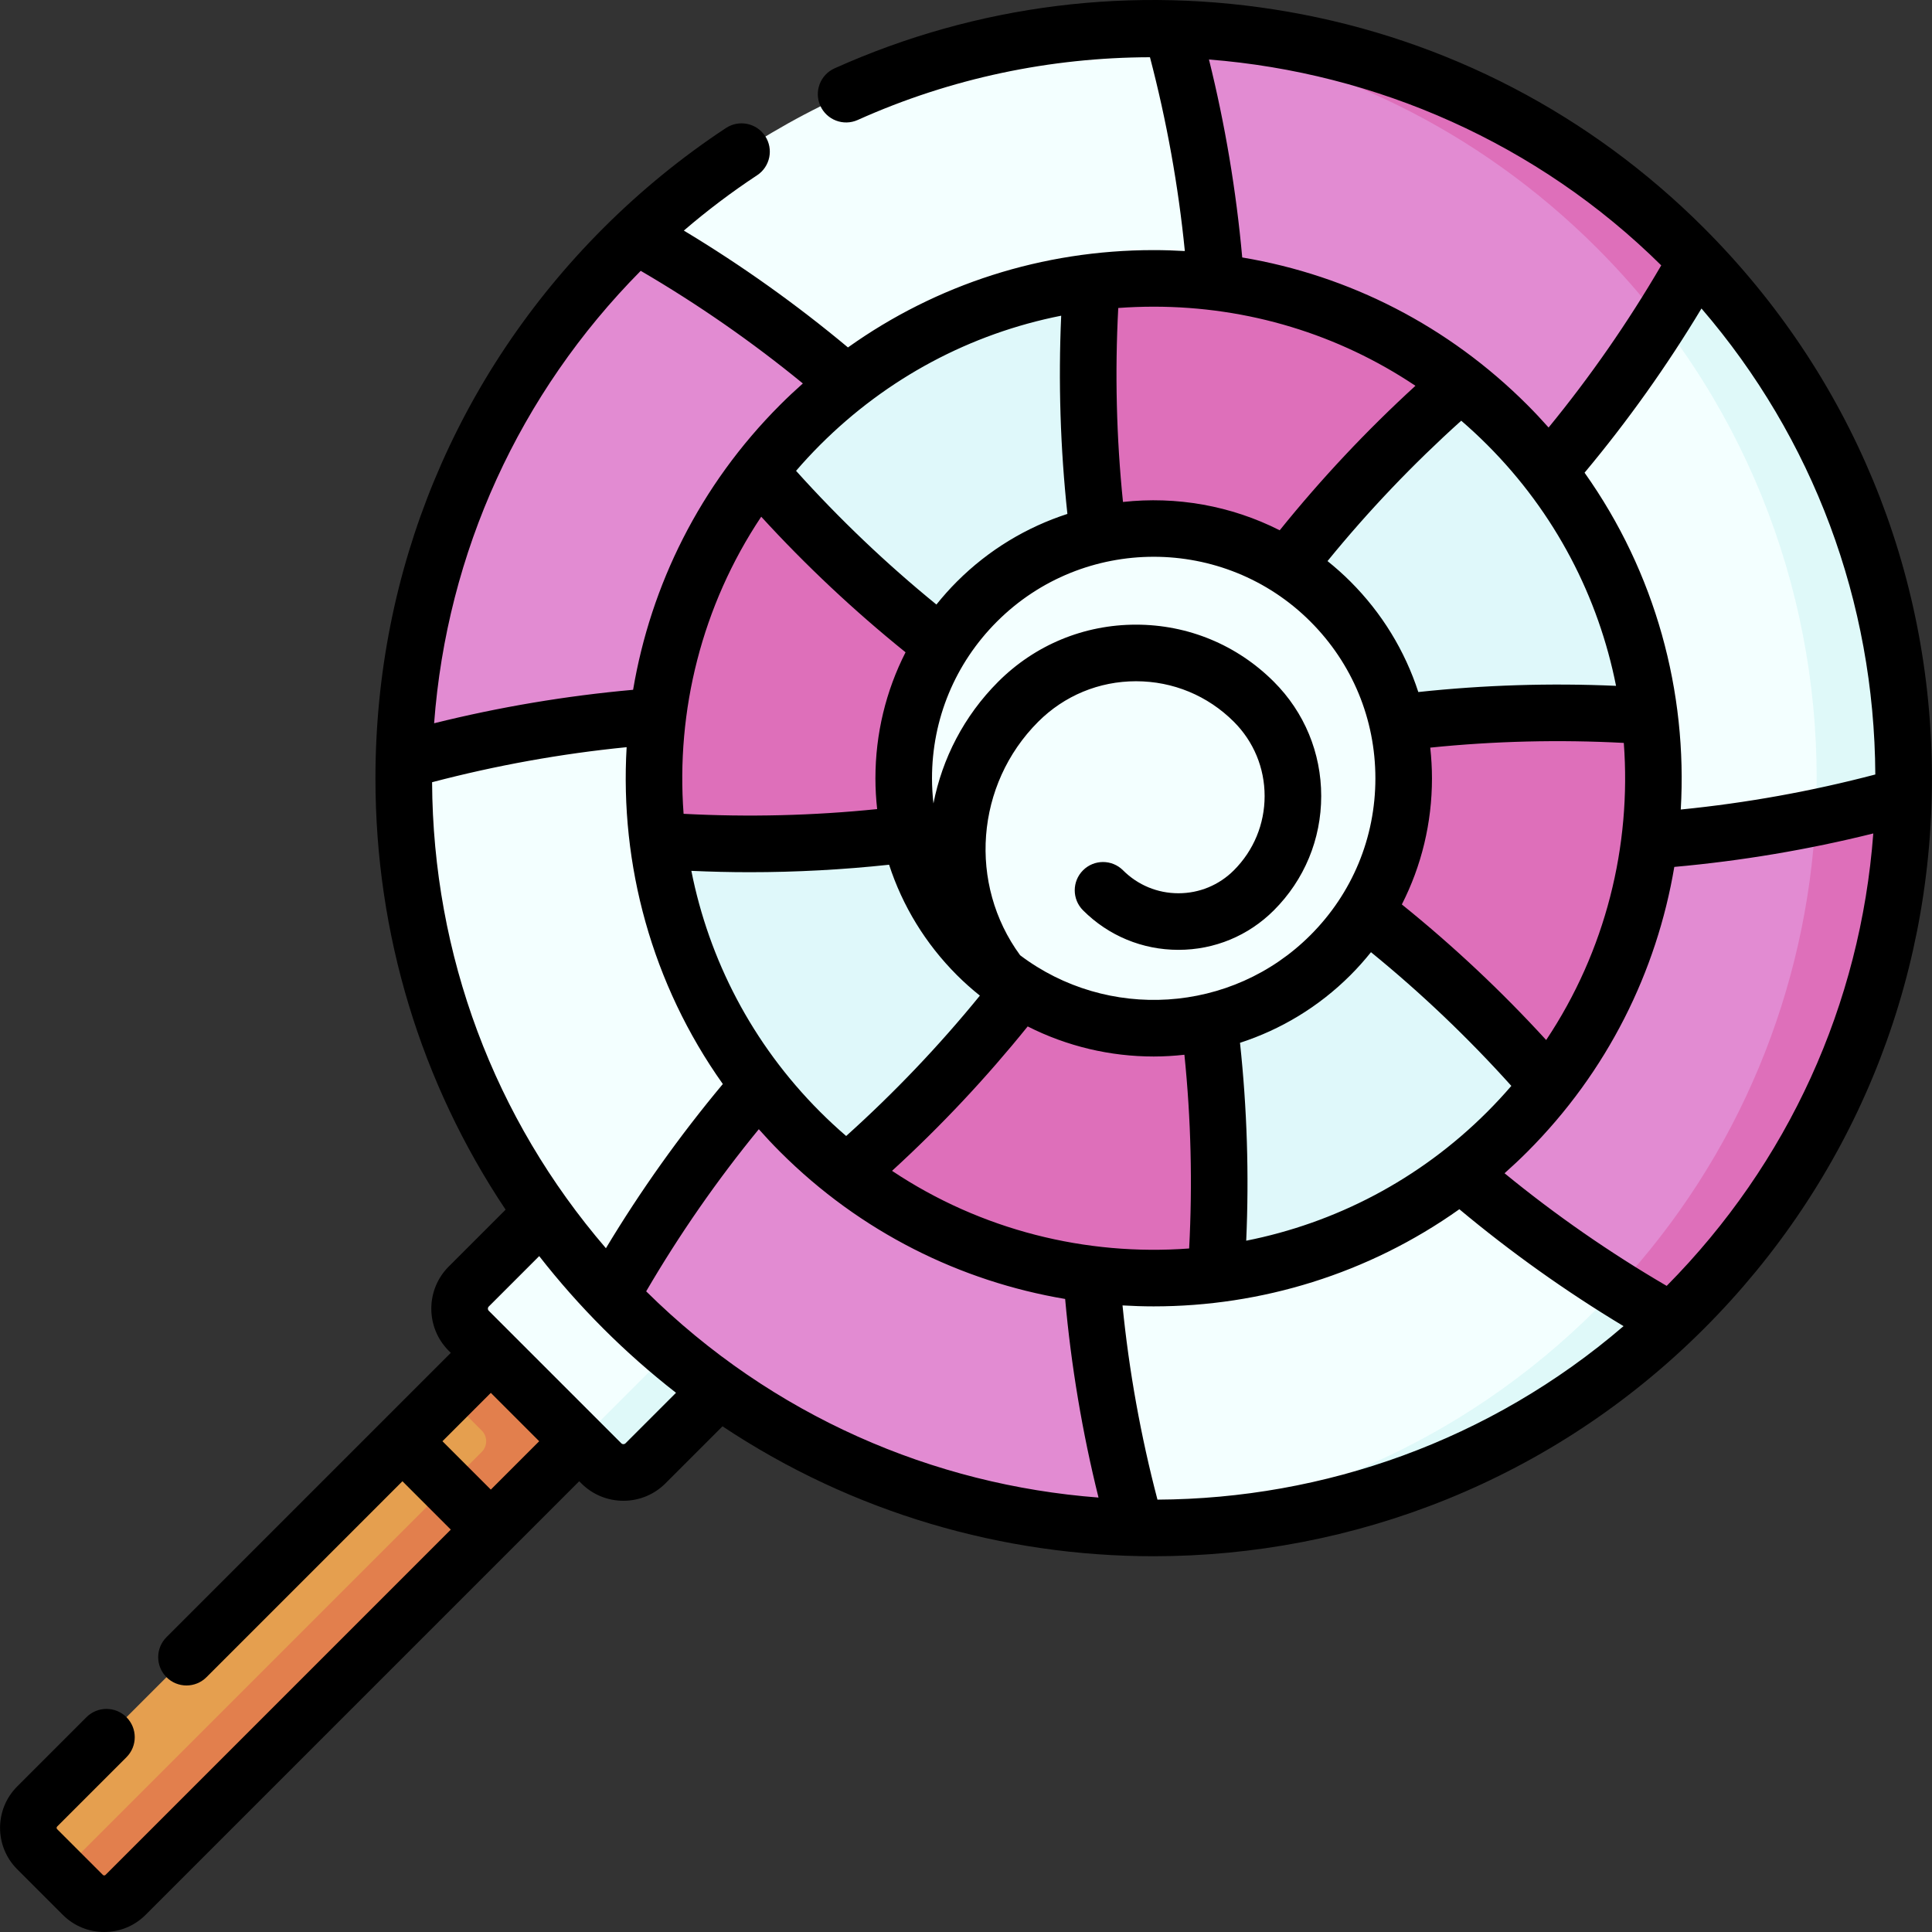 <svg id="Capa_1" enable-background="new 0 0 512.141 512.141" height="512" viewBox="0 0 512.141 512.141" width="512" xmlns="http://www.w3.org/2000/svg"><rect x="0" y="0" width="512.141" height="512.141" fill="#333333" stroke="none"/><g><g><path d="m449.713 69.158-139.141-61.569c-50.978-1.21-102.33 17.081-141.922 54.861l-61.568 139.136c-1.21 50.978 17.081 102.33 54.861 141.922l139.099 61.551c50.988 1.218 102.356-17.053 141.957-54.84l61.554-139.104c1.218-50.988-17.053-102.356-54.84-141.957z" fill="#f3ffff"/><g fill="#dff9f9"><path d="m310.627 7.613c-5.444-.13-10.892-.049-16.33.265 7.694.444 15.366 1.342 22.976 2.676z"/><path d="m504.553 211.115c1.218-50.988-17.053-102.356-54.84-141.957l-45.206-20.004c6.535 5.074 12.832 10.601 18.835 16.604 77.636 77.636 77.636 203.509 0 281.146-35.885 35.885-82.076 55.169-129.045 57.881 53.182 3.07 107.357-15.119 148.707-54.578z"/></g><g><path d="m21.967 502.306-12.115-12.115c-3.124-3.124-3.124-8.189 0-11.314l122.648-122.649 23.429 23.429-122.649 122.649c-3.124 3.124-8.189 3.124-11.313 0z" fill="#e59f4f"/><path d="m132.5 356.228-13.892 13.892 9.099 9.1c1.562 1.562 1.562 4.095 0 5.657l-111.584 111.585 5.844 5.844c3.124 3.124 8.189 3.124 11.314 0l122.649-122.649z" fill="#e27f4d"/></g><g><path d="m196.721 362.294-25.611 25.611c-3.235 3.235-8.48 3.235-11.714 0l-35.143-35.143c-3.235-3.235-3.235-8.48 0-11.714l25.611-25.611z" fill="#f3ffff"/><path d="m185.072 350.681-25.611 25.611c-3.113 3.113-8.081 3.221-11.334.344l11.269 11.269c3.235 3.235 8.48 3.235 11.714 0l25.611-25.611z" fill="#dff9f9"/></g><g fill="#e28bd2"><path d="m446.399 65.759c-37.611-37.611-86.543-57.001-135.827-58.17 6.203 22.068 10.118 44.595 11.753 67.235l88.163 50.179c14.849-17.163 28.007-35.857 39.224-55.844-1.089-1.143-2.191-2.277-3.313-3.4z"/><path d="m107.082 201.586c22.068-6.203 44.595-10.118 67.235-11.753l50.179-88.163c-17.163-14.849-35.857-28.008-55.844-39.224-1.142 1.09-2.277 2.192-3.399 3.314-37.611 37.61-57.001 86.542-58.171 135.826z"/><path d="m165.253 346.905c37.611 37.611 86.543 57.001 135.827 58.171-6.203-22.068-10.118-44.595-11.754-67.235l-88.163-50.179c-14.849 17.163-28.007 35.857-39.224 55.844 1.09 1.142 2.192 2.276 3.314 3.399z"/><path d="m504.569 211.078c-22.068 6.203-44.595 10.118-67.235 11.754l-50.179 88.163c17.163 14.849 35.857 28.007 55.844 39.224 1.142-1.09 2.277-2.192 3.399-3.314 37.612-37.611 57.002-86.543 58.171-135.827z"/></g><path d="m399.541 112.617c-3.951-3.951-8.092-7.597-12.389-10.945l-97.826-26.842c-28.229 3.522-55.542 16.113-77.215 37.787-3.951 3.951-7.597 8.092-10.945 12.389l-26.842 97.826c3.522 28.229 16.114 55.541 37.787 77.215 3.951 3.951 8.092 7.597 12.389 10.945l97.826 26.842c28.229-3.522 55.542-16.114 77.215-37.787 3.951-3.951 7.597-8.092 10.945-12.389l26.842-97.826c-3.522-28.229-16.114-55.542-37.787-77.215z" fill="#dff8fa"/><path d="m437.328 189.832c-22.294-1.61-44.698-1.01-66.88 1.794l-8.524 50.006c17.668 13.703 33.935 29.122 48.561 46.026 22.144-28.423 31.09-63.789 26.843-97.826z" fill="#de6fba"/><path d="m201.166 125.006c-22.143 28.423-31.089 63.789-26.842 97.826 22.294 1.61 44.698 1.01 66.88-1.794l8.524-50.006c-17.669-13.703-33.936-29.122-48.562-46.026z" fill="#de6fba"/><path d="m289.326 74.83c-1.61 22.294-1.01 44.698 1.794 66.879l50.006 8.524c13.703-17.668 29.121-33.935 46.026-48.561-28.423-22.143-63.789-31.089-97.826-26.842z" fill="#de6fba"/><path d="m270.526 262.43c-13.703 17.668-29.121 33.935-46.026 48.562 28.423 22.143 63.789 31.089 97.826 26.842 1.61-22.294 1.01-44.698-1.794-66.88z" fill="#de6fba"/><circle cx="305.826" cy="206.332" fill="#f3ffff" r="66.267"/><path d="m440.25 84.968c3.288-5.176 6.451-10.443 9.463-15.81-1.09-1.142-2.192-2.277-3.314-3.399-37.611-37.611-86.543-57.001-135.827-58.17.185.659.349 1.322.53 1.981 41.067 5.878 80.648 24.597 112.24 56.189 6.119 6.119 11.753 12.539 16.908 19.209z" fill="#de6fba"/><path d="m428.461 341.572c4.766 2.997 9.612 5.882 14.538 8.647 1.142-1.09 2.277-2.192 3.399-3.314 37.611-37.611 57.001-86.543 58.171-135.827-7.707 2.166-15.474 4.036-23.278 5.645-2.345 45.068-19.958 89.483-52.83 124.849z" fill="#de6fba"/></g><path d="m451.702 60.456c-30.177-30.176-68.27-49.999-110.162-57.326-40.95-7.161-82.556-1.979-120.321 14.991-3.778 1.697-5.465 6.137-3.768 9.915 1.697 3.777 6.138 5.462 9.915 3.767 24.776-11.133 51.197-16.566 77.471-16.63 4.415 16.833 7.525 34.051 9.245 51.374-2.739-.158-5.491-.248-8.257-.248-29.46 0-57.527 9.042-81.044 25.801-13.668-11.411-28.245-21.794-43.509-30.974 6.176-5.308 12.673-10.216 19.422-14.664 3.458-2.279 4.414-6.931 2.135-10.389-2.28-3.459-6.933-4.414-10.39-2.135-11.628 7.664-22.56 16.586-32.491 26.517-38.965 38.965-60.424 90.771-60.424 145.876 0 41.303 12.057 80.753 34.504 114.332l-15.081 15.081c-6.153 6.153-6.153 16.167.001 22.321l.553.553-75.37 75.37c-2.929 2.93-2.929 7.678 0 10.608 2.929 2.928 7.678 2.928 10.606 0l51.942-51.942 12.822 12.822-91.525 91.526c-.195.195-.512.195-.708 0l-12.115-12.115c-.195-.194-.195-.512 0-.706l18.371-18.371c2.929-2.93 2.929-7.678 0-10.607-2.929-2.928-7.678-2.928-10.606 0l-18.37 18.371c-6.043 6.044-6.043 15.877 0 21.921l12.116 12.115c3.022 3.022 6.99 4.532 10.96 4.531 3.969 0 7.938-1.511 10.96-4.531l114.955-114.956.553.553c2.981 2.981 6.945 4.624 11.161 4.624s8.18-1.643 11.16-4.623l15.117-15.116c34.474 22.956 74.383 34.442 114.296 34.442 52.829 0 105.658-20.108 145.876-60.326 38.965-38.966 60.424-90.772 60.424-145.877s-21.459-106.91-60.424-145.875zm-41.837 215.237c-11.812-12.918-24.638-24.958-38.26-35.941 5.21-10.229 7.987-21.608 7.987-33.42 0-2.743-.164-5.459-.458-8.146 17.025-1.743 34.225-2.155 51.311-1.252 2.04 27.296-4.821 55.137-20.58 78.759zm-15.627 19.051c-18.119 18.119-40.462 29.498-63.888 34.148.779-17.483.221-35.064-1.647-52.461 10.714-3.477 20.788-9.442 29.284-17.938 1.939-1.939 3.744-3.976 5.437-6.084 13.286 10.817 25.753 22.704 37.209 35.443-2.031 2.357-4.161 4.657-6.395 6.892zm-87.414 102.786c-4.427-16.868-7.543-34.124-9.263-51.483 2.752.161 5.508.252 8.264.252 28.432 0 56.86-8.59 81.025-25.751 13.671 11.416 28.255 21.804 43.527 30.989-35.436 30.44-79.462 45.765-123.553 45.993zm-135.535-55.215c8.798-15.068 18.797-29.481 29.856-42.98 1.82 2.046 3.702 4.055 5.662 6.016 21.32 21.319 47.86 34.314 75.544 38.983 1.591 17.725 4.551 35.367 8.845 52.644-43.685-3.321-86.435-21.542-119.907-54.663zm-56.751-134.96c16.899-4.44 34.184-7.565 51.572-9.288-1.825 31.145 6.674 62.782 25.5 89.29-11.417 13.673-21.806 28.257-30.992 43.529-29.602-34.402-45.841-77.71-46.08-123.531zm87.248-70.383c11.811 12.916 24.637 24.957 38.26 35.941-5.21 10.229-7.987 21.608-7.987 33.419 0 2.743.164 5.459.458 8.146-17.021 1.742-34.221 2.154-51.31 1.252-2.04-27.297 4.821-55.137 20.579-78.758zm79.519-53.284c-.784 17.511-.227 35.12 1.644 52.545-10.713 3.477-20.788 9.442-29.284 17.938-1.939 1.939-3.744 3.976-5.437 6.084-13.288-10.818-25.755-22.705-37.208-35.442 2.03-2.357 4.16-4.657 6.394-6.892 17.727-17.728 39.839-29.476 63.891-34.233zm112.933 34.233c18.119 18.119 29.498 40.461 34.148 63.887-17.469-.778-35.034-.222-52.415 1.642-3.549-10.917-9.631-20.927-17.984-29.279-1.947-1.947-3.984-3.751-6.085-5.435 10.818-13.288 22.708-25.757 35.448-37.214 2.362 2.037 4.659 4.17 6.888 6.399zm-46.858 46.857c11.1 11.1 17.212 25.856 17.212 41.554s-6.113 30.455-17.212 41.554c-20.966 20.966-53.954 22.735-76.964 5.334-13.811-18.853-11.844-45.257 4.789-61.889 6.928-6.928 16.138-10.743 25.935-10.743s19.007 3.815 25.935 10.743c5.259 5.258 8.155 12.25 8.155 19.688 0 7.437-2.896 14.429-8.155 19.688-3.924 3.923-9.141 6.084-14.689 6.084-5.549 0-10.766-2.161-14.69-6.084-2.929-2.93-7.678-2.929-10.606-.001-2.929 2.929-2.929 7.678 0 10.606 6.756 6.758 15.74 10.479 25.296 10.479 9.555 0 18.539-3.721 25.295-10.477 8.092-8.092 12.548-18.851 12.548-30.294 0-11.444-4.456-22.203-12.548-30.294-9.76-9.762-22.738-15.137-36.542-15.137s-26.781 5.375-36.542 15.136c-9.078 9.078-14.83 20.374-17.156 32.255-.245-2.192-.384-4.409-.384-6.647 0-15.697 6.113-30.454 17.212-41.554 11.457-11.457 26.505-17.186 41.554-17.186 15.052-.001 30.101 5.728 41.557 17.185zm-32.156 166.174c-27.297 2.04-55.137-4.822-78.759-20.58 12.924-11.819 24.971-24.652 35.958-38.282 10.463 5.305 21.929 7.974 33.402 7.974 2.719 0 5.436-.167 8.142-.465 1.748 17.038 2.161 34.253 1.257 51.353zm-131.959-100.1c5.135.229 10.277.357 15.422.357 12.359 0 24.726-.666 36.998-1.982 3.549 10.912 9.631 20.917 17.98 29.267 1.948 1.947 3.984 3.751 6.085 5.435-10.818 13.287-22.706 25.755-35.444 37.21-2.357-2.03-4.657-4.16-6.892-6.395-18.12-18.12-29.499-40.465-34.149-63.892zm236.776-105.545c11.418-13.674 21.806-28.258 30.992-43.53 29.603 34.402 45.842 77.712 46.08 123.532-16.896 4.439-34.182 7.563-51.572 9.287 1.825-31.144-6.674-62.781-25.5-89.289zm-99.565-109.531c44.311 3.489 87.176 22.211 119.888 54.57-8.798 15.069-18.797 29.483-29.858 42.983-1.82-2.046-3.701-4.055-5.662-6.016-20.831-20.831-47.071-34.284-75.551-39.062-1.59-17.669-4.541-35.253-8.817-52.475zm54.733 86.495c-12.934 11.825-24.987 24.666-35.981 38.303-12.942-6.562-27.422-9.064-41.544-7.51-1.75-17.061-2.161-34.298-1.253-51.42 3.111-.229 6.244-.346 9.395-.346 25.07.001 49.012 7.33 69.383 20.973zm-205.366-30.477c15.066 8.798 29.479 18.796 42.979 29.856-2.049 1.825-4.058 3.707-6.014 5.663-21.319 21.32-34.314 47.86-38.984 75.544-17.759 1.594-35.436 4.563-52.749 8.871 3.394-45.258 22.536-87.365 54.768-119.934zm-39.733 323.076-12.822-12.822 12.822-12.822 12.822 12.822zm35.696-12.268c-.305.305-.802.305-1.107-.001l-5.857-5.856s-.001-.001-.001-.001l-23.429-23.429c-.002-.002-.005-.004-.007-.007l-5.849-5.849c-.306-.306-.306-.804-.001-1.108l13.377-13.377c5.232 6.702 10.909 13.126 17.017 19.234 6.137 6.137 12.571 11.799 19.25 17zm276.004-41.732c-15.069-8.798-29.483-18.797-42.981-29.857 2.045-1.82 4.055-3.701 6.015-5.661 21.32-21.32 34.314-47.861 38.984-75.545 17.761-1.594 35.438-4.562 52.748-8.871-3.393 45.258-22.535 87.365-54.766 119.934z"/></g></svg>